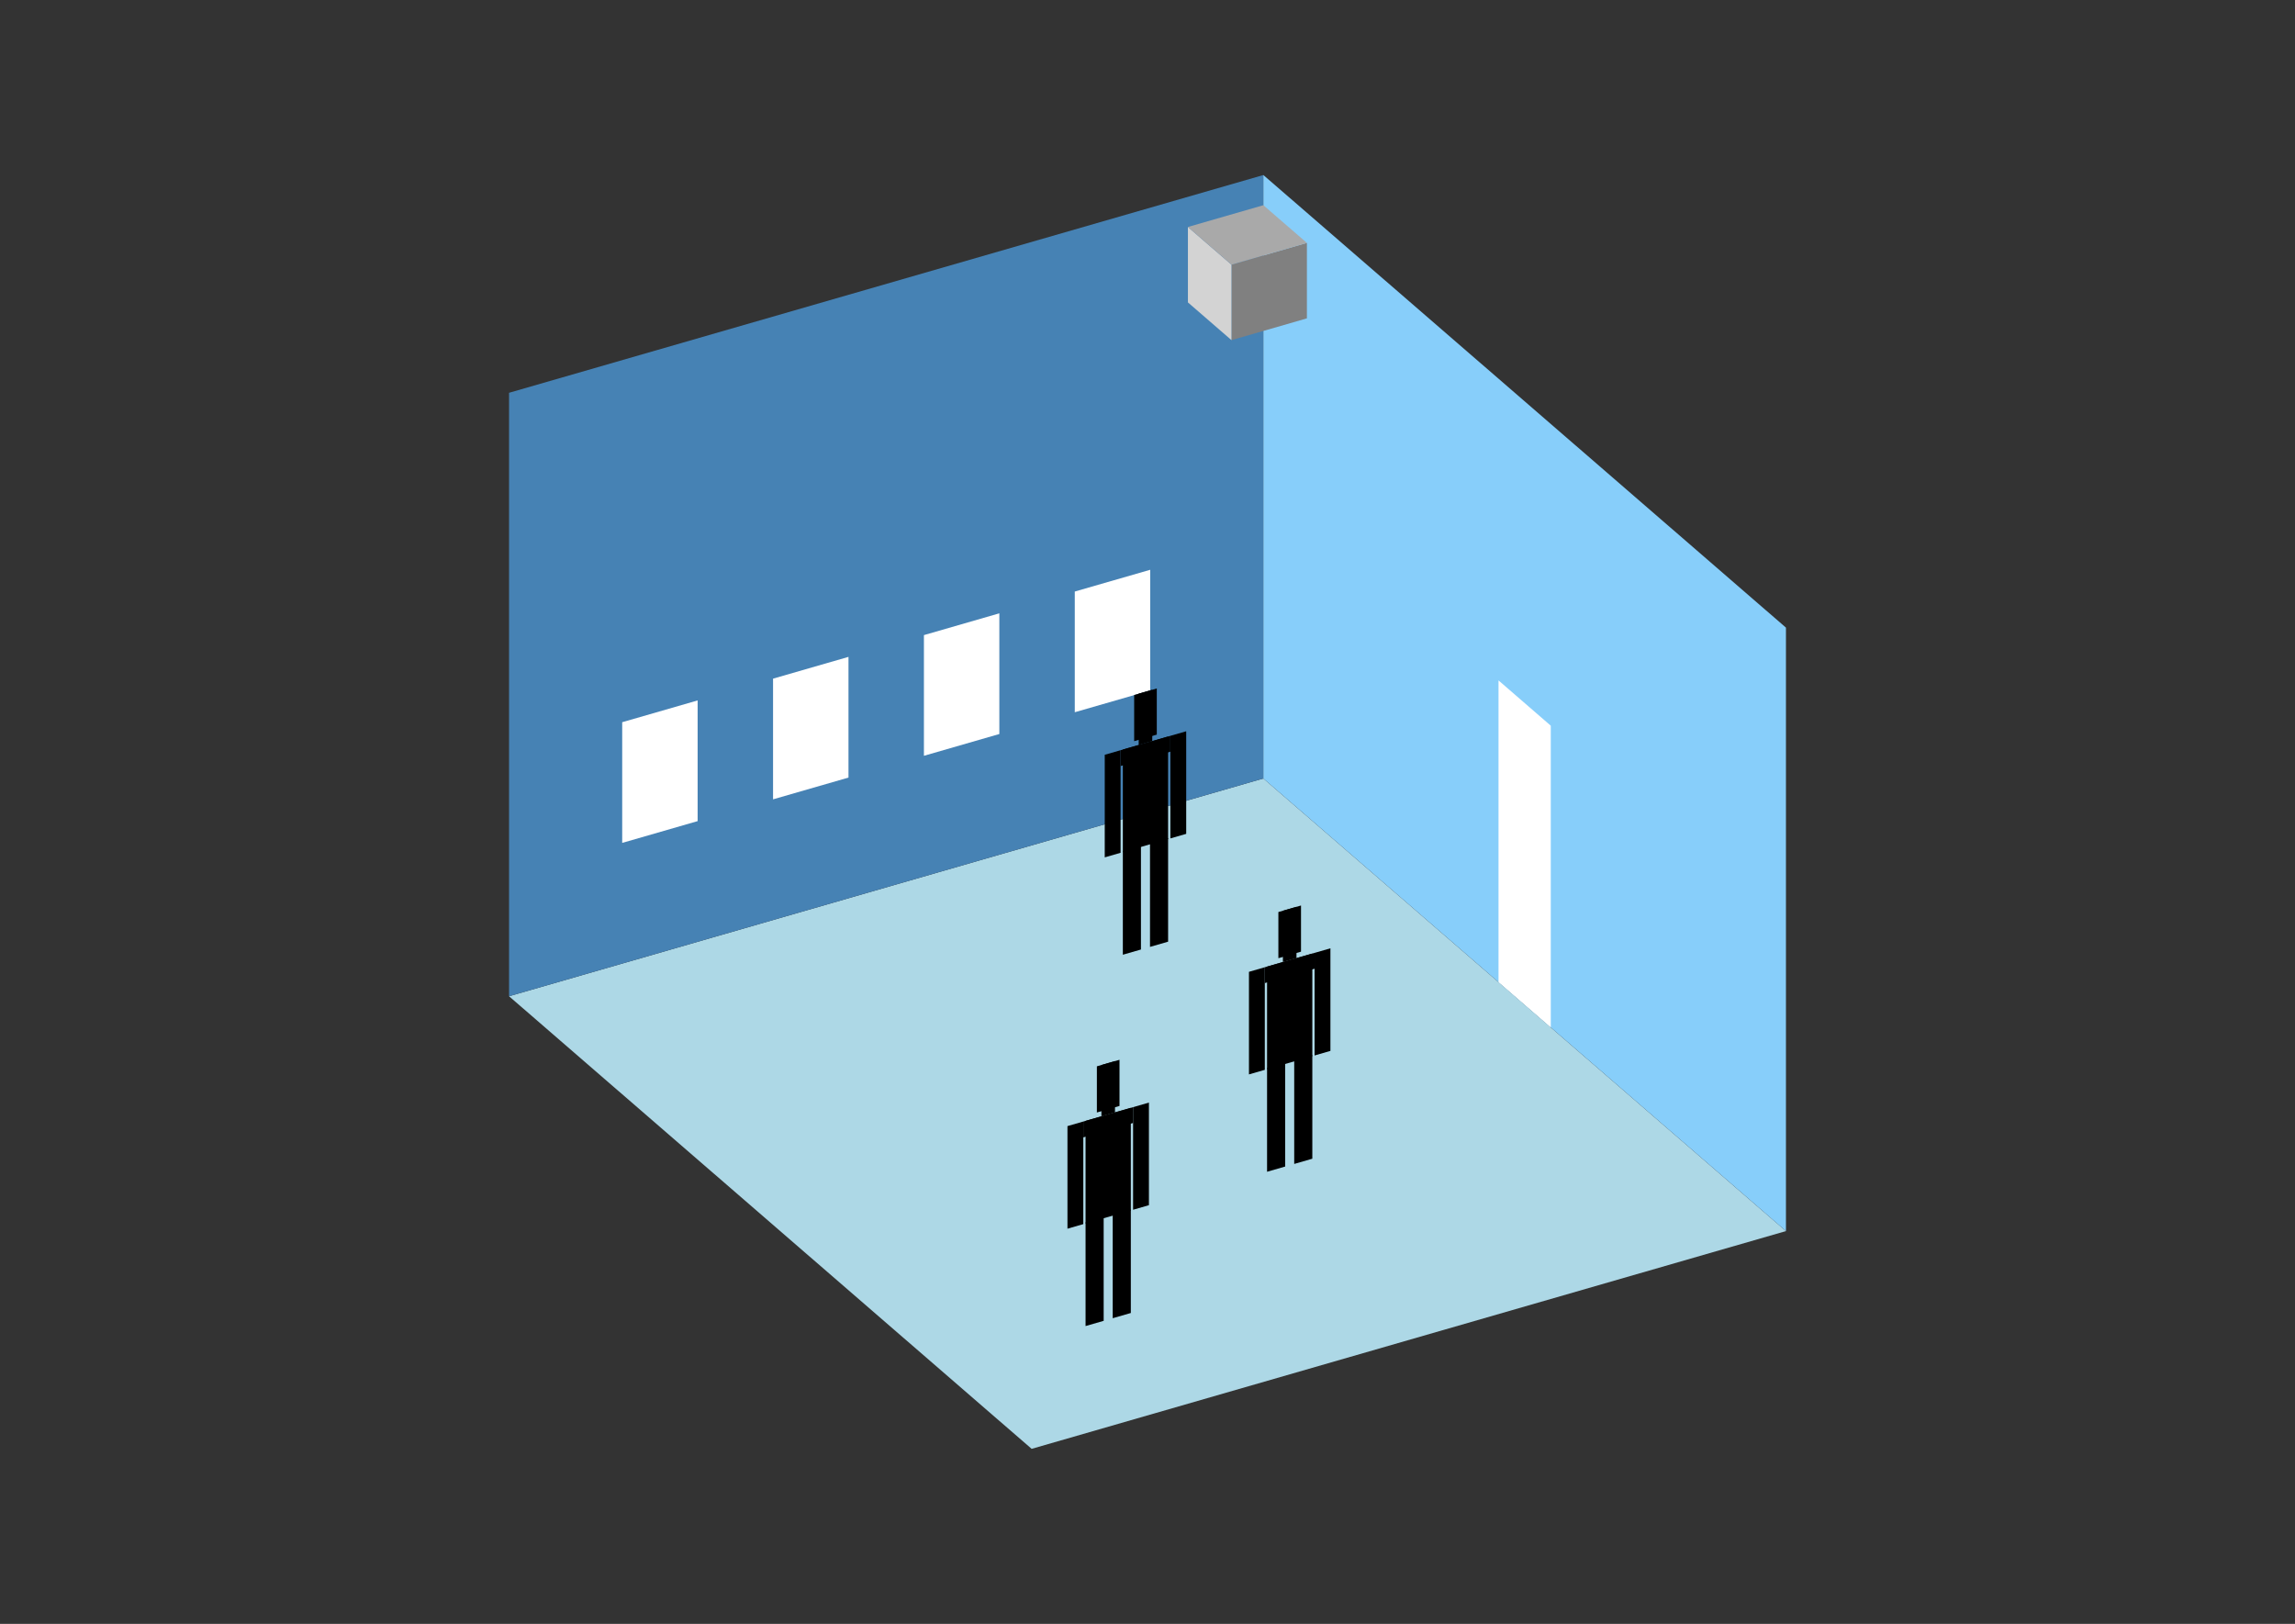 <?xml version="1.0" encoding="UTF-8"?>
<svg
  xmlns="http://www.w3.org/2000/svg"
  width="848"
  height="600"
  style="background-color:white"
>
  <rect width="100%" height="100%" fill="#333333" stroke="none"/>
  <polygon fill="lightblue" points="381.193,535.328 188.095,368.1 466.807,287.643 659.905,454.87" />
  <polygon fill="steelblue" points="188.095,368.1 188.095,145.13 466.807,64.672 466.807,287.643" />
  <polygon fill="lightskyblue" points="659.905,454.87 659.905,231.9 466.807,64.672 466.807,287.643" />
  <polygon fill="white" points="573.011,379.618 573.011,268.133 553.701,251.41 553.701,362.895" />
  <polygon fill="white" points="229.902,311.437 229.902,266.843 257.773,258.798 257.773,303.392" />
  <polygon fill="white" points="285.644,295.346 285.644,250.752 313.515,242.706 313.515,287.3" />
  <polygon fill="white" points="341.387,279.254 341.387,234.66 369.258,226.615 369.258,271.209" />
  <polygon fill="white" points="397.129,263.163 397.129,218.569 425.001,210.523 425.001,255.117" />
  <polygon fill="grey" points="455.028,125.674 455.028,97.802 482.899,89.756 482.899,117.628" />
  <polygon fill="lightgrey" points="455.028,125.674 455.028,97.802 438.936,83.867 438.936,111.738" />
  <polygon fill="darkgrey" points="455.028,97.802 438.936,83.867 466.807,75.821 482.899,89.756" />
  <polygon fill="hsl(360.0,50.0%,72.092%)" points="414.891,352.76 414.891,314.476 421.58,312.545 421.58,350.829" />
  <polygon fill="hsl(360.0,50.0%,72.092%)" points="431.614,347.932 431.614,309.648 424.925,311.579 424.925,349.863" />
  <polygon fill="hsl(360.0,50.0%,72.092%)" points="408.202,316.786 408.202,278.881 414.055,277.191 414.055,315.096" />
  <polygon fill="hsl(360.0,50.0%,72.092%)" points="432.45,309.786 432.45,271.881 438.303,270.191 438.303,308.096" />
  <polygon fill="hsl(360.0,50.0%,72.092%)" points="414.055,283.044 414.055,277.191 432.45,271.881 432.45,277.734" />
  <polygon fill="hsl(360.0,50.0%,72.092%)" points="414.891,314.855 414.891,276.95 431.614,272.122 431.614,310.027" />
  <polygon fill="hsl(360.0,50.0%,72.092%)" points="419.072,273.848 419.072,256.791 427.433,254.377 427.433,271.434" />
  <polygon fill="hsl(360.0,50.0%,72.092%)" points="420.744,275.26 420.744,256.308 425.761,254.86 425.761,273.812" />
  <polygon fill="hsl(360.0,50.0%,50.66%)" points="468.178,432.952 468.178,394.668 474.867,392.737 474.867,431.021" />
  <polygon fill="hsl(360.0,50.0%,50.66%)" points="484.901,428.125 484.901,389.841 478.212,391.772 478.212,430.056" />
  <polygon fill="hsl(360.0,50.0%,50.66%)" points="461.489,396.978 461.489,359.074 467.342,357.384 467.342,395.289" />
  <polygon fill="hsl(360.0,50.0%,50.66%)" points="485.737,389.979 485.737,352.074 491.59,350.384 491.59,388.289" />
  <polygon fill="hsl(360.0,50.0%,50.66%)" points="467.342,363.237 467.342,357.384 485.737,352.074 485.737,357.927" />
  <polygon fill="hsl(360.0,50.0%,50.66%)" points="468.178,395.047 468.178,357.143 484.901,352.315 484.901,390.22" />
  <polygon fill="hsl(360.0,50.0%,50.66%)" points="472.359,354.04 472.359,336.983 480.72,334.57 480.72,351.627" />
  <polygon fill="hsl(360.0,50.0%,50.66%)" points="474.031,355.453 474.031,336.5 479.048,335.052 479.048,354.005" />
  <polygon fill="hsl(360.0,50.0%,42.218%)" points="401.115,489.958 401.115,451.674 407.804,449.743 407.804,488.027" />
  <polygon fill="hsl(360.0,50.0%,42.218%)" points="417.838,485.131 417.838,446.847 411.149,448.778 411.149,487.062" />
  <polygon fill="hsl(360.0,50.0%,42.218%)" points="394.426,453.984 394.426,416.079 400.279,414.39 400.279,452.294" />
  <polygon fill="hsl(360.0,50.0%,42.218%)" points="418.674,446.984 418.674,409.079 424.527,407.39 424.527,445.295" />
  <polygon fill="hsl(360.0,50.0%,42.218%)" points="400.279,420.243 400.279,414.39 418.674,409.079 418.674,414.932" />
  <polygon fill="hsl(360.0,50.0%,42.218%)" points="401.115,452.053 401.115,414.148 417.838,409.321 417.838,447.226" />
  <polygon fill="hsl(360.0,50.0%,42.218%)" points="405.296,411.046 405.296,393.989 413.657,391.575 413.657,408.632" />
  <polygon fill="hsl(360.0,50.0%,42.218%)" points="406.968,412.459 406.968,393.506 411.985,392.058 411.985,411.01" />
</svg>
